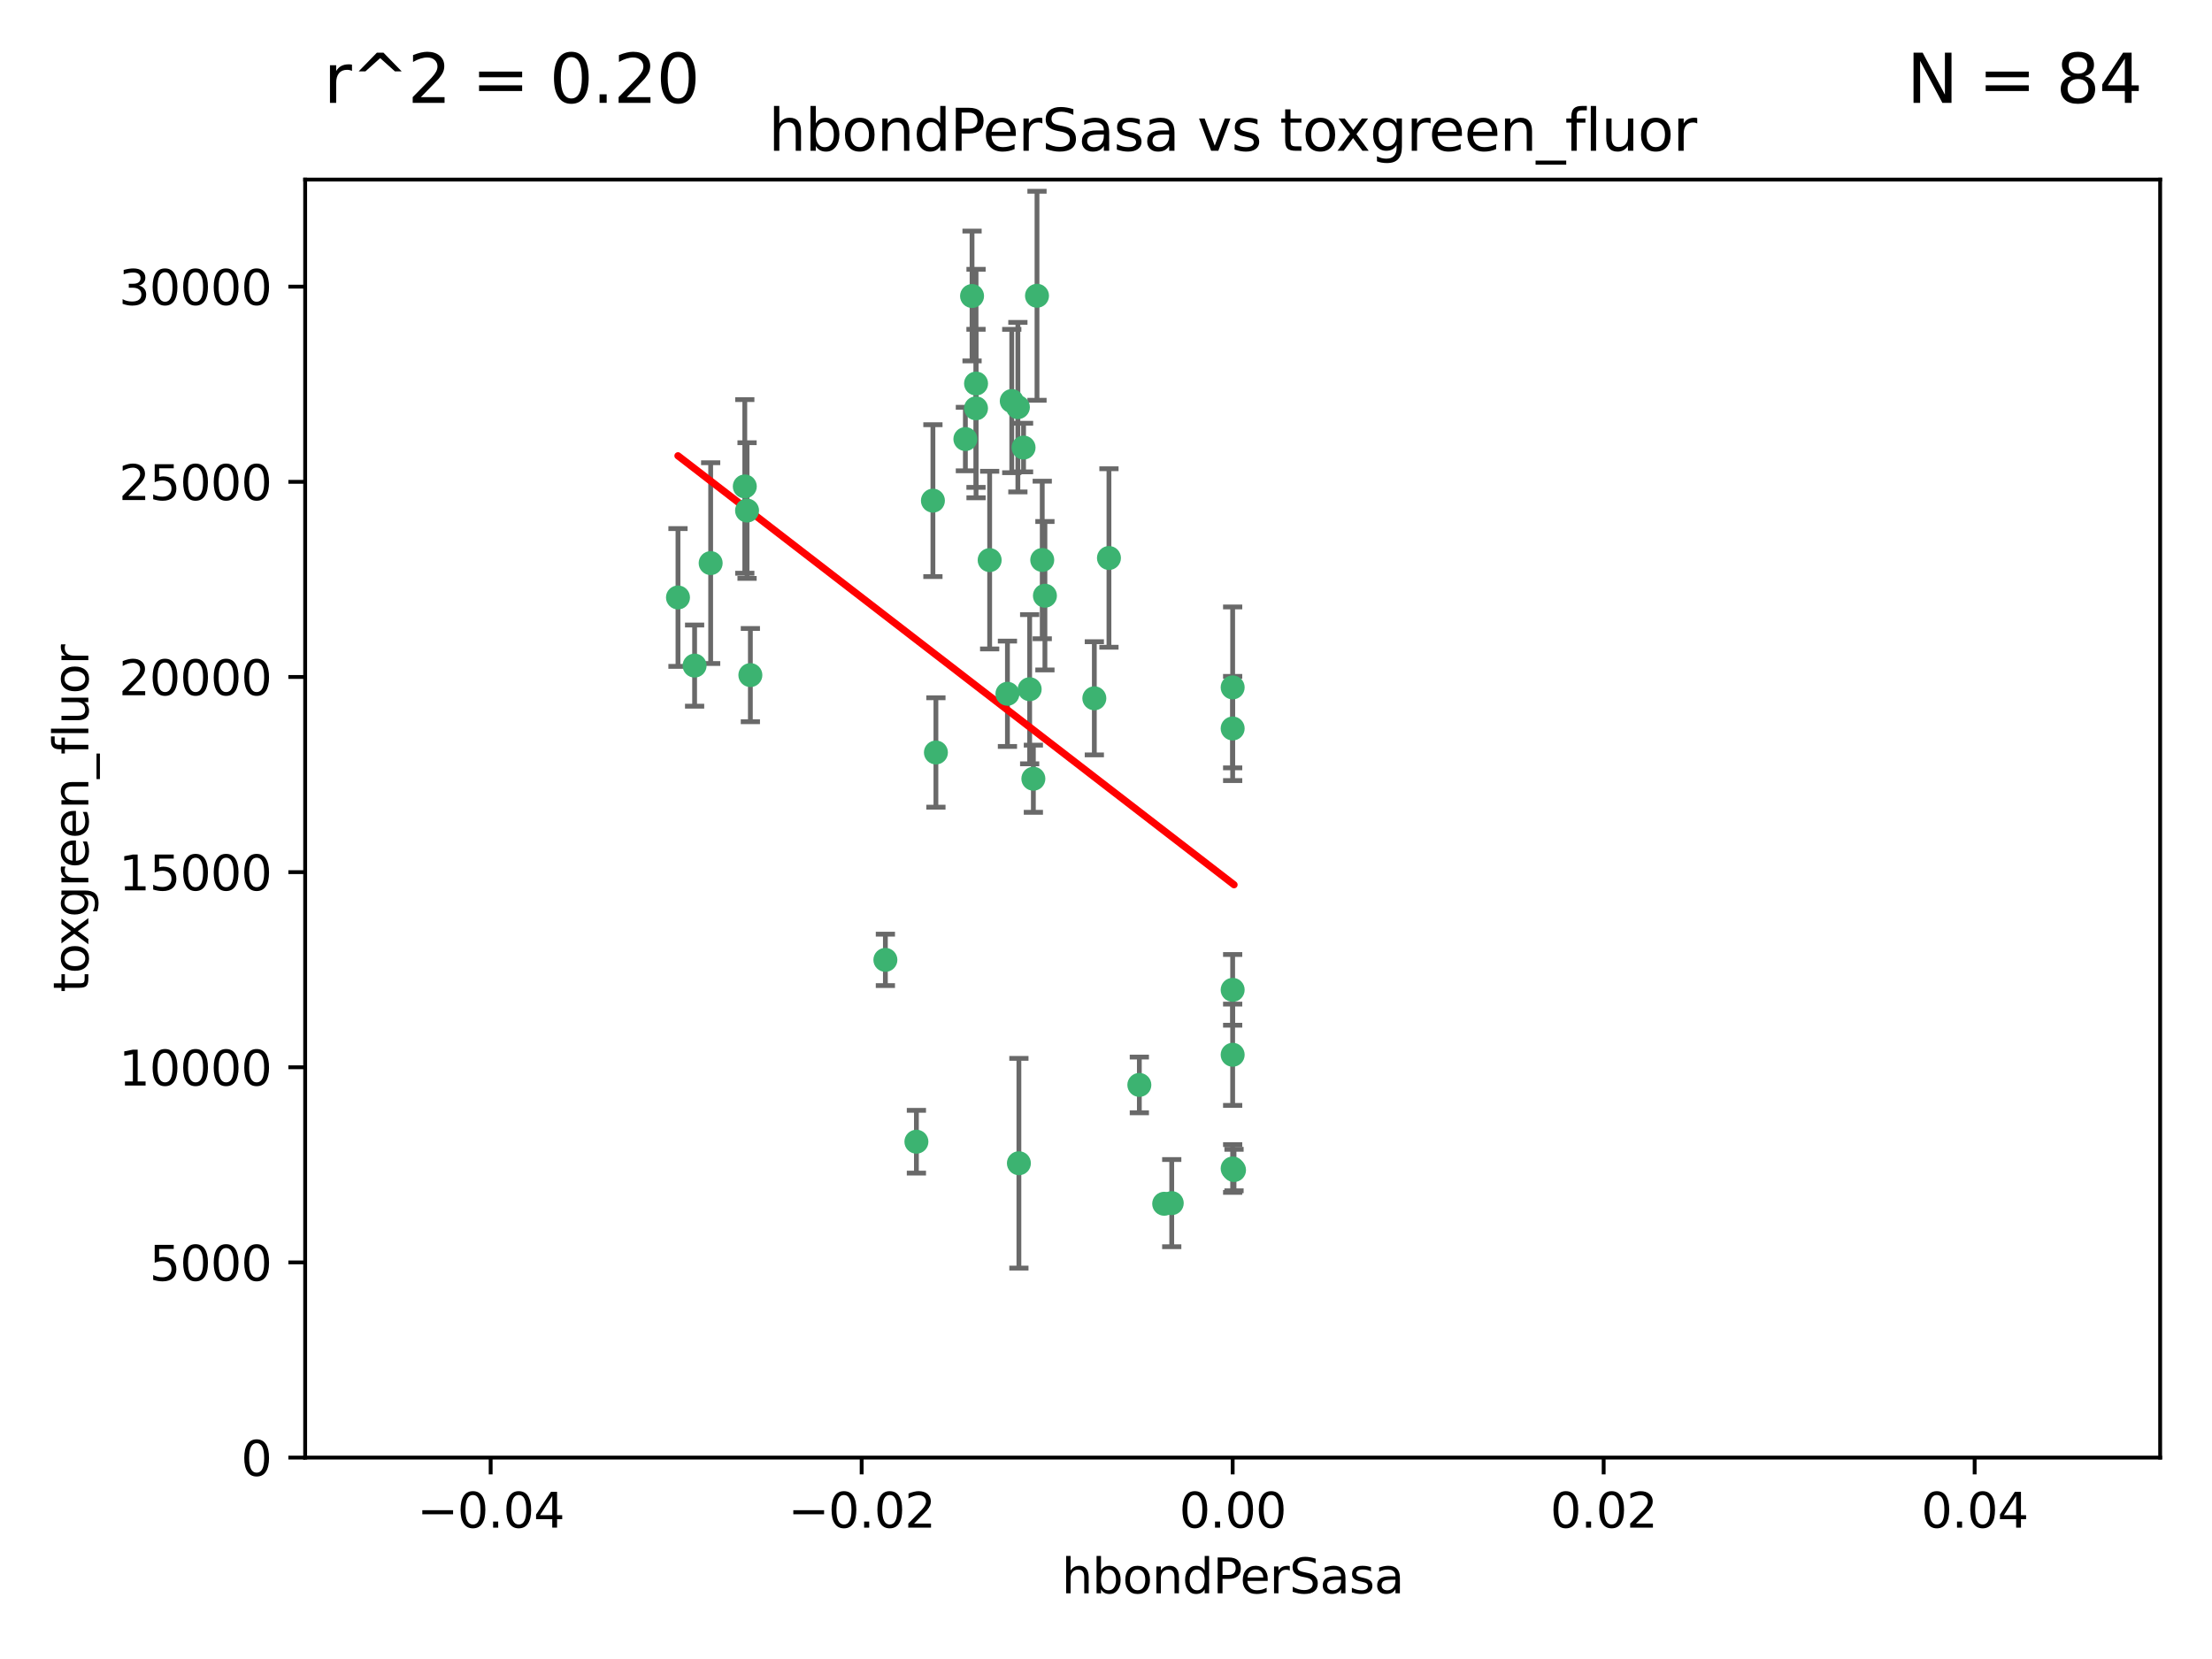 <?xml version="1.0" encoding="utf-8" standalone="no"?>
<!DOCTYPE svg PUBLIC "-//W3C//DTD SVG 1.1//EN"
  "http://www.w3.org/Graphics/SVG/1.1/DTD/svg11.dtd">
<svg xmlns:xlink="http://www.w3.org/1999/xlink" width="460.8pt" height="345.6pt" viewBox="0 0 460.8 345.6" xmlns="http://www.w3.org/2000/svg" version="1.1">
 <defs>
  <style type="text/css">*{stroke-linejoin: round; stroke-linecap: butt}</style>
 </defs>
 <g id="figure_1">
  <g id="patch_1">
   <path d="M 0 345.6 
L 460.8 345.6 
L 460.8 0 
L 0 0 
z
" style="fill: #ffffff"/>
  </g>
  <g id="axes_1">
   <g id="patch_2">
    <path d="M 63.571 303.64 
L 450 303.64 
L 450 37.411 
L 63.571 37.411 
z
" style="fill: #ffffff"/>
   </g>
   <g id="PathCollection_1">
    <defs>
     <path id="m64da4a4732" d="M 0 1.118 
C 0.297 1.118 0.581 1 0.791 0.791 
C 1 0.581 1.118 0.297 1.118 0 
C 1.118 -0.297 1 -0.581 0.791 -0.791 
C 0.581 -1 0.297 -1.118 0 -1.118 
C -0.297 -1.118 -0.581 -1 -0.791 -0.791 
C -1 -0.581 -1.118 -0.297 -1.118 0 
C -1.118 0.297 -1 0.581 -0.791 0.791 
C -0.581 1 -0.297 1.118 0 1.118 
z
" style="stroke: #3cb371"/>
    </defs>
    <g clip-path="url(#p1508c1ece4)">
     <use xlink:href="#m64da4a4732" x="216.026" y="61.614" style="fill: #3cb371; stroke: #3cb371"/>
     <use xlink:href="#m64da4a4732" x="217.677" y="124.1" style="fill: #3cb371; stroke: #3cb371"/>
     <use xlink:href="#m64da4a4732" x="155.626" y="106.358" style="fill: #3cb371; stroke: #3cb371"/>
     <use xlink:href="#m64da4a4732" x="203.329" y="79.9" style="fill: #3cb371; stroke: #3cb371"/>
     <use xlink:href="#m64da4a4732" x="203.319" y="85.062" style="fill: #3cb371; stroke: #3cb371"/>
     <use xlink:href="#m64da4a4732" x="156.315" y="140.634" style="fill: #3cb371; stroke: #3cb371"/>
     <use xlink:href="#m64da4a4732" x="148.044" y="117.306" style="fill: #3cb371; stroke: #3cb371"/>
     <use xlink:href="#m64da4a4732" x="155.154" y="101.33" style="fill: #3cb371; stroke: #3cb371"/>
     <use xlink:href="#m64da4a4732" x="214.498" y="143.574" style="fill: #3cb371; stroke: #3cb371"/>
     <use xlink:href="#m64da4a4732" x="212.043" y="84.817" style="fill: #3cb371; stroke: #3cb371"/>
     <use xlink:href="#m64da4a4732" x="206.164" y="116.682" style="fill: #3cb371; stroke: #3cb371"/>
     <use xlink:href="#m64da4a4732" x="201.107" y="91.463" style="fill: #3cb371; stroke: #3cb371"/>
     <use xlink:href="#m64da4a4732" x="210.768" y="83.54" style="fill: #3cb371; stroke: #3cb371"/>
     <use xlink:href="#m64da4a4732" x="212.255" y="242.324" style="fill: #3cb371; stroke: #3cb371"/>
     <use xlink:href="#m64da4a4732" x="213.226" y="93.237" style="fill: #3cb371; stroke: #3cb371"/>
     <use xlink:href="#m64da4a4732" x="217.118" y="116.65" style="fill: #3cb371; stroke: #3cb371"/>
     <use xlink:href="#m64da4a4732" x="202.496" y="61.664" style="fill: #3cb371; stroke: #3cb371"/>
     <use xlink:href="#m64da4a4732" x="209.868" y="144.527" style="fill: #3cb371; stroke: #3cb371"/>
     <use xlink:href="#m64da4a4732" x="184.442" y="199.958" style="fill: #3cb371; stroke: #3cb371"/>
     <use xlink:href="#m64da4a4732" x="194.344" y="104.293" style="fill: #3cb371; stroke: #3cb371"/>
     <use xlink:href="#m64da4a4732" x="194.968" y="156.754" style="fill: #3cb371; stroke: #3cb371"/>
     <use xlink:href="#m64da4a4732" x="244.095" y="250.635" style="fill: #3cb371; stroke: #3cb371"/>
     <use xlink:href="#m64da4a4732" x="144.699" y="138.657" style="fill: #3cb371; stroke: #3cb371"/>
     <use xlink:href="#m64da4a4732" x="141.236" y="124.464" style="fill: #3cb371; stroke: #3cb371"/>
     <use xlink:href="#m64da4a4732" x="242.524" y="250.767" style="fill: #3cb371; stroke: #3cb371"/>
     <use xlink:href="#m64da4a4732" x="190.904" y="237.838" style="fill: #3cb371; stroke: #3cb371"/>
     <use xlink:href="#m64da4a4732" x="215.269" y="162.223" style="fill: #3cb371; stroke: #3cb371"/>
     <use xlink:href="#m64da4a4732" x="237.346" y="226.007" style="fill: #3cb371; stroke: #3cb371"/>
     <use xlink:href="#m64da4a4732" x="256.786" y="206.203" style="fill: #3cb371; stroke: #3cb371"/>
     <use xlink:href="#m64da4a4732" x="227.97" y="145.468" style="fill: #3cb371; stroke: #3cb371"/>
     <use xlink:href="#m64da4a4732" x="256.786" y="219.726" style="fill: #3cb371; stroke: #3cb371"/>
     <use xlink:href="#m64da4a4732" x="256.786" y="143.2" style="fill: #3cb371; stroke: #3cb371"/>
     <use xlink:href="#m64da4a4732" x="231.015" y="116.24" style="fill: #3cb371; stroke: #3cb371"/>
     <use xlink:href="#m64da4a4732" x="256.786" y="243.416" style="fill: #3cb371; stroke: #3cb371"/>
     <use xlink:href="#m64da4a4732" x="257.069" y="243.742" style="fill: #3cb371; stroke: #3cb371"/>
     <use xlink:href="#m64da4a4732" x="256.786" y="151.755" style="fill: #3cb371; stroke: #3cb371"/>
    </g>
   </g>
   <g id="matplotlib.axis_1">
    <g id="xtick_1">
     <g id="line2d_1">
      <defs>
       <path id="mcb394136bb" d="M 0 0 
L 0 3.5 
" style="stroke: #000000; stroke-width: 0.8"/>
      </defs>
      <g>
       <use xlink:href="#mcb394136bb" x="102.214" y="303.64" style="stroke: #000000; stroke-width: 0.8"/>
      </g>
     </g>
     <g id="text_1">
      <!-- −0.04 -->
      <g transform="translate(86.891 318.238)scale(0.1 -0.1)">
       <defs>
        <path id="DejaVuSans-2212" d="M 678 2272 
L 4684 2272 
L 4684 1741 
L 678 1741 
L 678 2272 
z
" transform="scale(0.016)"/>
        <path id="DejaVuSans-30" d="M 2034 4250 
Q 1547 4250 1301 3770 
Q 1056 3291 1056 2328 
Q 1056 1369 1301 889 
Q 1547 409 2034 409 
Q 2525 409 2770 889 
Q 3016 1369 3016 2328 
Q 3016 3291 2770 3770 
Q 2525 4250 2034 4250 
z
M 2034 4750 
Q 2819 4750 3233 4129 
Q 3647 3509 3647 2328 
Q 3647 1150 3233 529 
Q 2819 -91 2034 -91 
Q 1250 -91 836 529 
Q 422 1150 422 2328 
Q 422 3509 836 4129 
Q 1250 4750 2034 4750 
z
" transform="scale(0.016)"/>
        <path id="DejaVuSans-2e" d="M 684 794 
L 1344 794 
L 1344 0 
L 684 0 
L 684 794 
z
" transform="scale(0.016)"/>
        <path id="DejaVuSans-34" d="M 2419 4116 
L 825 1625 
L 2419 1625 
L 2419 4116 
z
M 2253 4666 
L 3047 4666 
L 3047 1625 
L 3713 1625 
L 3713 1100 
L 3047 1100 
L 3047 0 
L 2419 0 
L 2419 1100 
L 313 1100 
L 313 1709 
L 2253 4666 
z
" transform="scale(0.016)"/>
       </defs>
       <use xlink:href="#DejaVuSans-2212"/>
       <use xlink:href="#DejaVuSans-30" x="83.789"/>
       <use xlink:href="#DejaVuSans-2e" x="147.412"/>
       <use xlink:href="#DejaVuSans-30" x="179.199"/>
       <use xlink:href="#DejaVuSans-34" x="242.822"/>
      </g>
     </g>
    </g>
    <g id="xtick_2">
     <g id="line2d_2">
      <g>
       <use xlink:href="#mcb394136bb" x="179.5" y="303.64" style="stroke: #000000; stroke-width: 0.8"/>
      </g>
     </g>
     <g id="text_2">
      <!-- −0.02 -->
      <g transform="translate(164.177 318.238)scale(0.1 -0.1)">
       <defs>
        <path id="DejaVuSans-32" d="M 1228 531 
L 3431 531 
L 3431 0 
L 469 0 
L 469 531 
Q 828 903 1448 1529 
Q 2069 2156 2228 2338 
Q 2531 2678 2651 2914 
Q 2772 3150 2772 3378 
Q 2772 3750 2511 3984 
Q 2250 4219 1831 4219 
Q 1534 4219 1204 4116 
Q 875 4013 500 3803 
L 500 4441 
Q 881 4594 1212 4672 
Q 1544 4750 1819 4750 
Q 2544 4750 2975 4387 
Q 3406 4025 3406 3419 
Q 3406 3131 3298 2873 
Q 3191 2616 2906 2266 
Q 2828 2175 2409 1742 
Q 1991 1309 1228 531 
z
" transform="scale(0.016)"/>
       </defs>
       <use xlink:href="#DejaVuSans-2212"/>
       <use xlink:href="#DejaVuSans-30" x="83.789"/>
       <use xlink:href="#DejaVuSans-2e" x="147.412"/>
       <use xlink:href="#DejaVuSans-30" x="179.199"/>
       <use xlink:href="#DejaVuSans-32" x="242.822"/>
      </g>
     </g>
    </g>
    <g id="xtick_3">
     <g id="line2d_3">
      <g>
       <use xlink:href="#mcb394136bb" x="256.786" y="303.64" style="stroke: #000000; stroke-width: 0.8"/>
      </g>
     </g>
     <g id="text_3">
      <!-- 0.00 -->
      <g transform="translate(245.653 318.238)scale(0.1 -0.1)">
       <use xlink:href="#DejaVuSans-30"/>
       <use xlink:href="#DejaVuSans-2e" x="63.623"/>
       <use xlink:href="#DejaVuSans-30" x="95.41"/>
       <use xlink:href="#DejaVuSans-30" x="159.033"/>
      </g>
     </g>
    </g>
    <g id="xtick_4">
     <g id="line2d_4">
      <g>
       <use xlink:href="#mcb394136bb" x="334.071" y="303.64" style="stroke: #000000; stroke-width: 0.8"/>
      </g>
     </g>
     <g id="text_4">
      <!-- 0.02 -->
      <g transform="translate(322.939 318.238)scale(0.1 -0.1)">
       <use xlink:href="#DejaVuSans-30"/>
       <use xlink:href="#DejaVuSans-2e" x="63.623"/>
       <use xlink:href="#DejaVuSans-30" x="95.41"/>
       <use xlink:href="#DejaVuSans-32" x="159.033"/>
      </g>
     </g>
    </g>
    <g id="xtick_5">
     <g id="line2d_5">
      <g>
       <use xlink:href="#mcb394136bb" x="411.357" y="303.64" style="stroke: #000000; stroke-width: 0.8"/>
      </g>
     </g>
     <g id="text_5">
      <!-- 0.04 -->
      <g transform="translate(400.224 318.238)scale(0.1 -0.1)">
       <use xlink:href="#DejaVuSans-30"/>
       <use xlink:href="#DejaVuSans-2e" x="63.623"/>
       <use xlink:href="#DejaVuSans-30" x="95.41"/>
       <use xlink:href="#DejaVuSans-34" x="159.033"/>
      </g>
     </g>
    </g>
    <g id="text_6">
     <!-- hbondPerSasa -->
     <g transform="translate(221.168 331.917)scale(0.1 -0.1)">
      <defs>
       <path id="DejaVuSans-68" d="M 3513 2113 
L 3513 0 
L 2938 0 
L 2938 2094 
Q 2938 2591 2744 2837 
Q 2550 3084 2163 3084 
Q 1697 3084 1428 2787 
Q 1159 2491 1159 1978 
L 1159 0 
L 581 0 
L 581 4863 
L 1159 4863 
L 1159 2956 
Q 1366 3272 1645 3428 
Q 1925 3584 2291 3584 
Q 2894 3584 3203 3211 
Q 3513 2838 3513 2113 
z
" transform="scale(0.016)"/>
       <path id="DejaVuSans-62" d="M 3116 1747 
Q 3116 2381 2855 2742 
Q 2594 3103 2138 3103 
Q 1681 3103 1420 2742 
Q 1159 2381 1159 1747 
Q 1159 1113 1420 752 
Q 1681 391 2138 391 
Q 2594 391 2855 752 
Q 3116 1113 3116 1747 
z
M 1159 2969 
Q 1341 3281 1617 3432 
Q 1894 3584 2278 3584 
Q 2916 3584 3314 3078 
Q 3713 2572 3713 1747 
Q 3713 922 3314 415 
Q 2916 -91 2278 -91 
Q 1894 -91 1617 61 
Q 1341 213 1159 525 
L 1159 0 
L 581 0 
L 581 4863 
L 1159 4863 
L 1159 2969 
z
" transform="scale(0.016)"/>
       <path id="DejaVuSans-6f" d="M 1959 3097 
Q 1497 3097 1228 2736 
Q 959 2375 959 1747 
Q 959 1119 1226 758 
Q 1494 397 1959 397 
Q 2419 397 2687 759 
Q 2956 1122 2956 1747 
Q 2956 2369 2687 2733 
Q 2419 3097 1959 3097 
z
M 1959 3584 
Q 2709 3584 3137 3096 
Q 3566 2609 3566 1747 
Q 3566 888 3137 398 
Q 2709 -91 1959 -91 
Q 1206 -91 779 398 
Q 353 888 353 1747 
Q 353 2609 779 3096 
Q 1206 3584 1959 3584 
z
" transform="scale(0.016)"/>
       <path id="DejaVuSans-6e" d="M 3513 2113 
L 3513 0 
L 2938 0 
L 2938 2094 
Q 2938 2591 2744 2837 
Q 2550 3084 2163 3084 
Q 1697 3084 1428 2787 
Q 1159 2491 1159 1978 
L 1159 0 
L 581 0 
L 581 3500 
L 1159 3500 
L 1159 2956 
Q 1366 3272 1645 3428 
Q 1925 3584 2291 3584 
Q 2894 3584 3203 3211 
Q 3513 2838 3513 2113 
z
" transform="scale(0.016)"/>
       <path id="DejaVuSans-64" d="M 2906 2969 
L 2906 4863 
L 3481 4863 
L 3481 0 
L 2906 0 
L 2906 525 
Q 2725 213 2448 61 
Q 2172 -91 1784 -91 
Q 1150 -91 751 415 
Q 353 922 353 1747 
Q 353 2572 751 3078 
Q 1150 3584 1784 3584 
Q 2172 3584 2448 3432 
Q 2725 3281 2906 2969 
z
M 947 1747 
Q 947 1113 1208 752 
Q 1469 391 1925 391 
Q 2381 391 2643 752 
Q 2906 1113 2906 1747 
Q 2906 2381 2643 2742 
Q 2381 3103 1925 3103 
Q 1469 3103 1208 2742 
Q 947 2381 947 1747 
z
" transform="scale(0.016)"/>
       <path id="DejaVuSans-50" d="M 1259 4147 
L 1259 2394 
L 2053 2394 
Q 2494 2394 2734 2622 
Q 2975 2850 2975 3272 
Q 2975 3691 2734 3919 
Q 2494 4147 2053 4147 
L 1259 4147 
z
M 628 4666 
L 2053 4666 
Q 2838 4666 3239 4311 
Q 3641 3956 3641 3272 
Q 3641 2581 3239 2228 
Q 2838 1875 2053 1875 
L 1259 1875 
L 1259 0 
L 628 0 
L 628 4666 
z
" transform="scale(0.016)"/>
       <path id="DejaVuSans-65" d="M 3597 1894 
L 3597 1613 
L 953 1613 
Q 991 1019 1311 708 
Q 1631 397 2203 397 
Q 2534 397 2845 478 
Q 3156 559 3463 722 
L 3463 178 
Q 3153 47 2828 -22 
Q 2503 -91 2169 -91 
Q 1331 -91 842 396 
Q 353 884 353 1716 
Q 353 2575 817 3079 
Q 1281 3584 2069 3584 
Q 2775 3584 3186 3129 
Q 3597 2675 3597 1894 
z
M 3022 2063 
Q 3016 2534 2758 2815 
Q 2500 3097 2075 3097 
Q 1594 3097 1305 2825 
Q 1016 2553 972 2059 
L 3022 2063 
z
" transform="scale(0.016)"/>
       <path id="DejaVuSans-72" d="M 2631 2963 
Q 2534 3019 2420 3045 
Q 2306 3072 2169 3072 
Q 1681 3072 1420 2755 
Q 1159 2438 1159 1844 
L 1159 0 
L 581 0 
L 581 3500 
L 1159 3500 
L 1159 2956 
Q 1341 3275 1631 3429 
Q 1922 3584 2338 3584 
Q 2397 3584 2469 3576 
Q 2541 3569 2628 3553 
L 2631 2963 
z
" transform="scale(0.016)"/>
       <path id="DejaVuSans-53" d="M 3425 4513 
L 3425 3897 
Q 3066 4069 2747 4153 
Q 2428 4238 2131 4238 
Q 1616 4238 1336 4038 
Q 1056 3838 1056 3469 
Q 1056 3159 1242 3001 
Q 1428 2844 1947 2747 
L 2328 2669 
Q 3034 2534 3370 2195 
Q 3706 1856 3706 1288 
Q 3706 609 3251 259 
Q 2797 -91 1919 -91 
Q 1588 -91 1214 -16 
Q 841 59 441 206 
L 441 856 
Q 825 641 1194 531 
Q 1563 422 1919 422 
Q 2459 422 2753 634 
Q 3047 847 3047 1241 
Q 3047 1584 2836 1778 
Q 2625 1972 2144 2069 
L 1759 2144 
Q 1053 2284 737 2584 
Q 422 2884 422 3419 
Q 422 4038 858 4394 
Q 1294 4750 2059 4750 
Q 2388 4750 2728 4690 
Q 3069 4631 3425 4513 
z
" transform="scale(0.016)"/>
       <path id="DejaVuSans-61" d="M 2194 1759 
Q 1497 1759 1228 1600 
Q 959 1441 959 1056 
Q 959 750 1161 570 
Q 1363 391 1709 391 
Q 2188 391 2477 730 
Q 2766 1069 2766 1631 
L 2766 1759 
L 2194 1759 
z
M 3341 1997 
L 3341 0 
L 2766 0 
L 2766 531 
Q 2569 213 2275 61 
Q 1981 -91 1556 -91 
Q 1019 -91 701 211 
Q 384 513 384 1019 
Q 384 1609 779 1909 
Q 1175 2209 1959 2209 
L 2766 2209 
L 2766 2266 
Q 2766 2663 2505 2880 
Q 2244 3097 1772 3097 
Q 1472 3097 1187 3025 
Q 903 2953 641 2809 
L 641 3341 
Q 956 3463 1253 3523 
Q 1550 3584 1831 3584 
Q 2591 3584 2966 3190 
Q 3341 2797 3341 1997 
z
" transform="scale(0.016)"/>
       <path id="DejaVuSans-73" d="M 2834 3397 
L 2834 2853 
Q 2591 2978 2328 3040 
Q 2066 3103 1784 3103 
Q 1356 3103 1142 2972 
Q 928 2841 928 2578 
Q 928 2378 1081 2264 
Q 1234 2150 1697 2047 
L 1894 2003 
Q 2506 1872 2764 1633 
Q 3022 1394 3022 966 
Q 3022 478 2636 193 
Q 2250 -91 1575 -91 
Q 1294 -91 989 -36 
Q 684 19 347 128 
L 347 722 
Q 666 556 975 473 
Q 1284 391 1588 391 
Q 1994 391 2212 530 
Q 2431 669 2431 922 
Q 2431 1156 2273 1281 
Q 2116 1406 1581 1522 
L 1381 1569 
Q 847 1681 609 1914 
Q 372 2147 372 2553 
Q 372 3047 722 3315 
Q 1072 3584 1716 3584 
Q 2034 3584 2315 3537 
Q 2597 3491 2834 3397 
z
" transform="scale(0.016)"/>
      </defs>
      <use xlink:href="#DejaVuSans-68"/>
      <use xlink:href="#DejaVuSans-62" x="63.379"/>
      <use xlink:href="#DejaVuSans-6f" x="126.855"/>
      <use xlink:href="#DejaVuSans-6e" x="188.037"/>
      <use xlink:href="#DejaVuSans-64" x="251.416"/>
      <use xlink:href="#DejaVuSans-50" x="314.893"/>
      <use xlink:href="#DejaVuSans-65" x="371.57"/>
      <use xlink:href="#DejaVuSans-72" x="433.094"/>
      <use xlink:href="#DejaVuSans-53" x="474.207"/>
      <use xlink:href="#DejaVuSans-61" x="537.684"/>
      <use xlink:href="#DejaVuSans-73" x="598.963"/>
      <use xlink:href="#DejaVuSans-61" x="651.062"/>
     </g>
    </g>
   </g>
   <g id="matplotlib.axis_2">
    <g id="ytick_1">
     <g id="line2d_6">
      <defs>
       <path id="m9767c1cd2a" d="M 0 0 
L -3.5 0 
" style="stroke: #000000; stroke-width: 0.8"/>
      </defs>
      <g>
       <use xlink:href="#m9767c1cd2a" x="63.571" y="303.64" style="stroke: #000000; stroke-width: 0.8"/>
      </g>
     </g>
     <g id="text_7">
      <!-- 0 -->
      <g transform="translate(50.209 307.439)scale(0.1 -0.1)">
       <use xlink:href="#DejaVuSans-30"/>
      </g>
     </g>
    </g>
    <g id="ytick_2">
     <g id="line2d_7">
      <g>
       <use xlink:href="#m9767c1cd2a" x="63.571" y="262.986" style="stroke: #000000; stroke-width: 0.8"/>
      </g>
     </g>
     <g id="text_8">
      <!-- 5000 -->
      <g transform="translate(31.121 266.786)scale(0.1 -0.1)">
       <defs>
        <path id="DejaVuSans-35" d="M 691 4666 
L 3169 4666 
L 3169 4134 
L 1269 4134 
L 1269 2991 
Q 1406 3038 1543 3061 
Q 1681 3084 1819 3084 
Q 2600 3084 3056 2656 
Q 3513 2228 3513 1497 
Q 3513 744 3044 326 
Q 2575 -91 1722 -91 
Q 1428 -91 1123 -41 
Q 819 9 494 109 
L 494 744 
Q 775 591 1075 516 
Q 1375 441 1709 441 
Q 2250 441 2565 725 
Q 2881 1009 2881 1497 
Q 2881 1984 2565 2268 
Q 2250 2553 1709 2553 
Q 1456 2553 1204 2497 
Q 953 2441 691 2322 
L 691 4666 
z
" transform="scale(0.016)"/>
       </defs>
       <use xlink:href="#DejaVuSans-35"/>
       <use xlink:href="#DejaVuSans-30" x="63.623"/>
       <use xlink:href="#DejaVuSans-30" x="127.246"/>
       <use xlink:href="#DejaVuSans-30" x="190.869"/>
      </g>
     </g>
    </g>
    <g id="ytick_3">
     <g id="line2d_8">
      <g>
       <use xlink:href="#m9767c1cd2a" x="63.571" y="222.333" style="stroke: #000000; stroke-width: 0.8"/>
      </g>
     </g>
     <g id="text_9">
      <!-- 10000 -->
      <g transform="translate(24.759 226.132)scale(0.1 -0.1)">
       <defs>
        <path id="DejaVuSans-31" d="M 794 531 
L 1825 531 
L 1825 4091 
L 703 3866 
L 703 4441 
L 1819 4666 
L 2450 4666 
L 2450 531 
L 3481 531 
L 3481 0 
L 794 0 
L 794 531 
z
" transform="scale(0.016)"/>
       </defs>
       <use xlink:href="#DejaVuSans-31"/>
       <use xlink:href="#DejaVuSans-30" x="63.623"/>
       <use xlink:href="#DejaVuSans-30" x="127.246"/>
       <use xlink:href="#DejaVuSans-30" x="190.869"/>
       <use xlink:href="#DejaVuSans-30" x="254.492"/>
      </g>
     </g>
    </g>
    <g id="ytick_4">
     <g id="line2d_9">
      <g>
       <use xlink:href="#m9767c1cd2a" x="63.571" y="181.679" style="stroke: #000000; stroke-width: 0.8"/>
      </g>
     </g>
     <g id="text_10">
      <!-- 15000 -->
      <g transform="translate(24.759 185.478)scale(0.1 -0.1)">
       <use xlink:href="#DejaVuSans-31"/>
       <use xlink:href="#DejaVuSans-35" x="63.623"/>
       <use xlink:href="#DejaVuSans-30" x="127.246"/>
       <use xlink:href="#DejaVuSans-30" x="190.869"/>
       <use xlink:href="#DejaVuSans-30" x="254.492"/>
      </g>
     </g>
    </g>
    <g id="ytick_5">
     <g id="line2d_10">
      <g>
       <use xlink:href="#m9767c1cd2a" x="63.571" y="141.026" style="stroke: #000000; stroke-width: 0.8"/>
      </g>
     </g>
     <g id="text_11">
      <!-- 20000 -->
      <g transform="translate(24.759 144.825)scale(0.1 -0.1)">
       <use xlink:href="#DejaVuSans-32"/>
       <use xlink:href="#DejaVuSans-30" x="63.623"/>
       <use xlink:href="#DejaVuSans-30" x="127.246"/>
       <use xlink:href="#DejaVuSans-30" x="190.869"/>
       <use xlink:href="#DejaVuSans-30" x="254.492"/>
      </g>
     </g>
    </g>
    <g id="ytick_6">
     <g id="line2d_11">
      <g>
       <use xlink:href="#m9767c1cd2a" x="63.571" y="100.372" style="stroke: #000000; stroke-width: 0.8"/>
      </g>
     </g>
     <g id="text_12">
      <!-- 25000 -->
      <g transform="translate(24.759 104.171)scale(0.1 -0.1)">
       <use xlink:href="#DejaVuSans-32"/>
       <use xlink:href="#DejaVuSans-35" x="63.623"/>
       <use xlink:href="#DejaVuSans-30" x="127.246"/>
       <use xlink:href="#DejaVuSans-30" x="190.869"/>
       <use xlink:href="#DejaVuSans-30" x="254.492"/>
      </g>
     </g>
    </g>
    <g id="ytick_7">
     <g id="line2d_12">
      <g>
       <use xlink:href="#m9767c1cd2a" x="63.571" y="59.718" style="stroke: #000000; stroke-width: 0.8"/>
      </g>
     </g>
     <g id="text_13">
      <!-- 30000 -->
      <g transform="translate(24.759 63.518)scale(0.1 -0.1)">
       <defs>
        <path id="DejaVuSans-33" d="M 2597 2516 
Q 3050 2419 3304 2112 
Q 3559 1806 3559 1356 
Q 3559 666 3084 287 
Q 2609 -91 1734 -91 
Q 1441 -91 1130 -33 
Q 819 25 488 141 
L 488 750 
Q 750 597 1062 519 
Q 1375 441 1716 441 
Q 2309 441 2620 675 
Q 2931 909 2931 1356 
Q 2931 1769 2642 2001 
Q 2353 2234 1838 2234 
L 1294 2234 
L 1294 2753 
L 1863 2753 
Q 2328 2753 2575 2939 
Q 2822 3125 2822 3475 
Q 2822 3834 2567 4026 
Q 2313 4219 1838 4219 
Q 1578 4219 1281 4162 
Q 984 4106 628 3988 
L 628 4550 
Q 988 4650 1302 4700 
Q 1616 4750 1894 4750 
Q 2613 4750 3031 4423 
Q 3450 4097 3450 3541 
Q 3450 3153 3228 2886 
Q 3006 2619 2597 2516 
z
" transform="scale(0.016)"/>
       </defs>
       <use xlink:href="#DejaVuSans-33"/>
       <use xlink:href="#DejaVuSans-30" x="63.623"/>
       <use xlink:href="#DejaVuSans-30" x="127.246"/>
       <use xlink:href="#DejaVuSans-30" x="190.869"/>
       <use xlink:href="#DejaVuSans-30" x="254.492"/>
      </g>
     </g>
    </g>
    <g id="text_14">
     <!-- toxgreen_fluor -->
     <g transform="translate(18.401 206.72)rotate(-90)scale(0.1 -0.1)">
      <defs>
       <path id="DejaVuSans-74" d="M 1172 4494 
L 1172 3500 
L 2356 3500 
L 2356 3053 
L 1172 3053 
L 1172 1153 
Q 1172 725 1289 603 
Q 1406 481 1766 481 
L 2356 481 
L 2356 0 
L 1766 0 
Q 1100 0 847 248 
Q 594 497 594 1153 
L 594 3053 
L 172 3053 
L 172 3500 
L 594 3500 
L 594 4494 
L 1172 4494 
z
" transform="scale(0.016)"/>
       <path id="DejaVuSans-78" d="M 3513 3500 
L 2247 1797 
L 3578 0 
L 2900 0 
L 1881 1375 
L 863 0 
L 184 0 
L 1544 1831 
L 300 3500 
L 978 3500 
L 1906 2253 
L 2834 3500 
L 3513 3500 
z
" transform="scale(0.016)"/>
       <path id="DejaVuSans-67" d="M 2906 1791 
Q 2906 2416 2648 2759 
Q 2391 3103 1925 3103 
Q 1463 3103 1205 2759 
Q 947 2416 947 1791 
Q 947 1169 1205 825 
Q 1463 481 1925 481 
Q 2391 481 2648 825 
Q 2906 1169 2906 1791 
z
M 3481 434 
Q 3481 -459 3084 -895 
Q 2688 -1331 1869 -1331 
Q 1566 -1331 1297 -1286 
Q 1028 -1241 775 -1147 
L 775 -588 
Q 1028 -725 1275 -790 
Q 1522 -856 1778 -856 
Q 2344 -856 2625 -561 
Q 2906 -266 2906 331 
L 2906 616 
Q 2728 306 2450 153 
Q 2172 0 1784 0 
Q 1141 0 747 490 
Q 353 981 353 1791 
Q 353 2603 747 3093 
Q 1141 3584 1784 3584 
Q 2172 3584 2450 3431 
Q 2728 3278 2906 2969 
L 2906 3500 
L 3481 3500 
L 3481 434 
z
" transform="scale(0.016)"/>
       <path id="DejaVuSans-5f" d="M 3263 -1063 
L 3263 -1509 
L -63 -1509 
L -63 -1063 
L 3263 -1063 
z
" transform="scale(0.016)"/>
       <path id="DejaVuSans-66" d="M 2375 4863 
L 2375 4384 
L 1825 4384 
Q 1516 4384 1395 4259 
Q 1275 4134 1275 3809 
L 1275 3500 
L 2222 3500 
L 2222 3053 
L 1275 3053 
L 1275 0 
L 697 0 
L 697 3053 
L 147 3053 
L 147 3500 
L 697 3500 
L 697 3744 
Q 697 4328 969 4595 
Q 1241 4863 1831 4863 
L 2375 4863 
z
" transform="scale(0.016)"/>
       <path id="DejaVuSans-6c" d="M 603 4863 
L 1178 4863 
L 1178 0 
L 603 0 
L 603 4863 
z
" transform="scale(0.016)"/>
       <path id="DejaVuSans-75" d="M 544 1381 
L 544 3500 
L 1119 3500 
L 1119 1403 
Q 1119 906 1312 657 
Q 1506 409 1894 409 
Q 2359 409 2629 706 
Q 2900 1003 2900 1516 
L 2900 3500 
L 3475 3500 
L 3475 0 
L 2900 0 
L 2900 538 
Q 2691 219 2414 64 
Q 2138 -91 1772 -91 
Q 1169 -91 856 284 
Q 544 659 544 1381 
z
M 1991 3584 
L 1991 3584 
z
" transform="scale(0.016)"/>
      </defs>
      <use xlink:href="#DejaVuSans-74"/>
      <use xlink:href="#DejaVuSans-6f" x="39.209"/>
      <use xlink:href="#DejaVuSans-78" x="97.266"/>
      <use xlink:href="#DejaVuSans-67" x="156.445"/>
      <use xlink:href="#DejaVuSans-72" x="219.922"/>
      <use xlink:href="#DejaVuSans-65" x="258.785"/>
      <use xlink:href="#DejaVuSans-65" x="320.309"/>
      <use xlink:href="#DejaVuSans-6e" x="381.832"/>
      <use xlink:href="#DejaVuSans-5f" x="445.211"/>
      <use xlink:href="#DejaVuSans-66" x="495.211"/>
      <use xlink:href="#DejaVuSans-6c" x="530.416"/>
      <use xlink:href="#DejaVuSans-75" x="558.199"/>
      <use xlink:href="#DejaVuSans-6f" x="621.578"/>
      <use xlink:href="#DejaVuSans-72" x="682.76"/>
     </g>
    </g>
   </g>
   <g id="LineCollection_1">
    <path d="M 216.026 83.38 
L 216.026 39.848 
" clip-path="url(#p1508c1ece4)" style="fill: none; stroke: #696969"/>
    <path d="M 217.677 139.562 
L 217.677 108.638 
" clip-path="url(#p1508c1ece4)" style="fill: none; stroke: #696969"/>
    <path d="M 155.626 120.489 
L 155.626 92.227 
" clip-path="url(#p1508c1ece4)" style="fill: none; stroke: #696969"/>
    <path d="M 203.329 103.698 
L 203.329 56.102 
" clip-path="url(#p1508c1ece4)" style="fill: none; stroke: #696969"/>
    <path d="M 203.319 101.528 
L 203.319 68.595 
" clip-path="url(#p1508c1ece4)" style="fill: none; stroke: #696969"/>
    <path d="M 156.315 150.349 
L 156.315 130.92 
" clip-path="url(#p1508c1ece4)" style="fill: none; stroke: #696969"/>
    <path d="M 148.044 138.218 
L 148.044 96.393 
" clip-path="url(#p1508c1ece4)" style="fill: none; stroke: #696969"/>
    <path d="M 155.154 119.415 
L 155.154 83.245 
" clip-path="url(#p1508c1ece4)" style="fill: none; stroke: #696969"/>
    <path d="M 214.498 159.116 
L 214.498 128.031 
" clip-path="url(#p1508c1ece4)" style="fill: none; stroke: #696969"/>
    <path d="M 212.043 102.476 
L 212.043 67.157 
" clip-path="url(#p1508c1ece4)" style="fill: none; stroke: #696969"/>
    <path d="M 206.164 135.19 
L 206.164 98.175 
" clip-path="url(#p1508c1ece4)" style="fill: none; stroke: #696969"/>
    <path d="M 201.107 98.075 
L 201.107 84.85 
" clip-path="url(#p1508c1ece4)" style="fill: none; stroke: #696969"/>
    <path d="M 210.768 98.468 
L 210.768 68.613 
" clip-path="url(#p1508c1ece4)" style="fill: none; stroke: #696969"/>
    <path d="M 212.255 264.166 
L 212.255 220.481 
" clip-path="url(#p1508c1ece4)" style="fill: none; stroke: #696969"/>
    <path d="M 213.226 98.3 
L 213.226 88.175 
" clip-path="url(#p1508c1ece4)" style="fill: none; stroke: #696969"/>
    <path d="M 217.118 133.058 
L 217.118 100.243 
" clip-path="url(#p1508c1ece4)" style="fill: none; stroke: #696969"/>
    <path d="M 202.496 75.185 
L 202.496 48.142 
" clip-path="url(#p1508c1ece4)" style="fill: none; stroke: #696969"/>
    <path d="M 209.868 155.498 
L 209.868 133.556 
" clip-path="url(#p1508c1ece4)" style="fill: none; stroke: #696969"/>
    <path d="M 184.442 205.31 
L 184.442 194.605 
" clip-path="url(#p1508c1ece4)" style="fill: none; stroke: #696969"/>
    <path d="M 194.344 120.111 
L 194.344 88.475 
" clip-path="url(#p1508c1ece4)" style="fill: none; stroke: #696969"/>
    <path d="M 194.968 168.148 
L 194.968 145.359 
" clip-path="url(#p1508c1ece4)" style="fill: none; stroke: #696969"/>
    <path d="M 244.095 259.717 
L 244.095 241.553 
" clip-path="url(#p1508c1ece4)" style="fill: none; stroke: #696969"/>
    <path d="M 144.699 147.112 
L 144.699 130.202 
" clip-path="url(#p1508c1ece4)" style="fill: none; stroke: #696969"/>
    <path d="M 141.236 138.816 
L 141.236 110.112 
" clip-path="url(#p1508c1ece4)" style="fill: none; stroke: #696969"/>
    <path d="M 242.524 251.458 
L 242.524 250.077 
" clip-path="url(#p1508c1ece4)" style="fill: none; stroke: #696969"/>
    <path d="M 190.904 244.374 
L 190.904 231.301 
" clip-path="url(#p1508c1ece4)" style="fill: none; stroke: #696969"/>
    <path d="M 215.269 169.217 
L 215.269 155.229 
" clip-path="url(#p1508c1ece4)" style="fill: none; stroke: #696969"/>
    <path d="M 237.346 231.811 
L 237.346 220.203 
" clip-path="url(#p1508c1ece4)" style="fill: none; stroke: #696969"/>
    <path d="M 256.786 213.569 
L 256.786 198.836 
" clip-path="url(#p1508c1ece4)" style="fill: none; stroke: #696969"/>
    <path d="M 227.97 157.254 
L 227.97 133.683 
" clip-path="url(#p1508c1ece4)" style="fill: none; stroke: #696969"/>
    <path d="M 256.786 230.277 
L 256.786 209.176 
" clip-path="url(#p1508c1ece4)" style="fill: none; stroke: #696969"/>
    <path d="M 256.786 159.961 
L 256.786 126.439 
" clip-path="url(#p1508c1ece4)" style="fill: none; stroke: #696969"/>
    <path d="M 231.015 134.83 
L 231.015 97.649 
" clip-path="url(#p1508c1ece4)" style="fill: none; stroke: #696969"/>
    <path d="M 256.786 248.392 
L 256.786 238.44 
" clip-path="url(#p1508c1ece4)" style="fill: none; stroke: #696969"/>
    <path d="M 257.069 248.063 
L 257.069 239.42 
" clip-path="url(#p1508c1ece4)" style="fill: none; stroke: #696969"/>
    <path d="M 256.786 162.606 
L 256.786 140.905 
" clip-path="url(#p1508c1ece4)" style="fill: none; stroke: #696969"/>
   </g>
   <g id="line2d_13">
    <defs>
     <path id="m1ce59ecd99" d="M 2 0 
L -2 -0 
" style="stroke: #696969"/>
    </defs>
    <g clip-path="url(#p1508c1ece4)">
     <use xlink:href="#m1ce59ecd99" x="216.026" y="83.38" style="fill: #696969; stroke: #696969"/>
     <use xlink:href="#m1ce59ecd99" x="217.677" y="139.562" style="fill: #696969; stroke: #696969"/>
     <use xlink:href="#m1ce59ecd99" x="155.626" y="120.489" style="fill: #696969; stroke: #696969"/>
     <use xlink:href="#m1ce59ecd99" x="203.329" y="103.698" style="fill: #696969; stroke: #696969"/>
     <use xlink:href="#m1ce59ecd99" x="203.319" y="101.528" style="fill: #696969; stroke: #696969"/>
     <use xlink:href="#m1ce59ecd99" x="156.315" y="150.349" style="fill: #696969; stroke: #696969"/>
     <use xlink:href="#m1ce59ecd99" x="148.044" y="138.218" style="fill: #696969; stroke: #696969"/>
     <use xlink:href="#m1ce59ecd99" x="155.154" y="119.415" style="fill: #696969; stroke: #696969"/>
     <use xlink:href="#m1ce59ecd99" x="214.498" y="159.116" style="fill: #696969; stroke: #696969"/>
     <use xlink:href="#m1ce59ecd99" x="212.043" y="102.476" style="fill: #696969; stroke: #696969"/>
     <use xlink:href="#m1ce59ecd99" x="206.164" y="135.19" style="fill: #696969; stroke: #696969"/>
     <use xlink:href="#m1ce59ecd99" x="201.107" y="98.075" style="fill: #696969; stroke: #696969"/>
     <use xlink:href="#m1ce59ecd99" x="210.768" y="98.468" style="fill: #696969; stroke: #696969"/>
     <use xlink:href="#m1ce59ecd99" x="212.255" y="264.166" style="fill: #696969; stroke: #696969"/>
     <use xlink:href="#m1ce59ecd99" x="213.226" y="98.3" style="fill: #696969; stroke: #696969"/>
     <use xlink:href="#m1ce59ecd99" x="217.118" y="133.058" style="fill: #696969; stroke: #696969"/>
     <use xlink:href="#m1ce59ecd99" x="202.496" y="75.185" style="fill: #696969; stroke: #696969"/>
     <use xlink:href="#m1ce59ecd99" x="209.868" y="155.498" style="fill: #696969; stroke: #696969"/>
     <use xlink:href="#m1ce59ecd99" x="184.442" y="205.31" style="fill: #696969; stroke: #696969"/>
     <use xlink:href="#m1ce59ecd99" x="194.344" y="120.111" style="fill: #696969; stroke: #696969"/>
     <use xlink:href="#m1ce59ecd99" x="194.968" y="168.148" style="fill: #696969; stroke: #696969"/>
     <use xlink:href="#m1ce59ecd99" x="244.095" y="259.717" style="fill: #696969; stroke: #696969"/>
     <use xlink:href="#m1ce59ecd99" x="144.699" y="147.112" style="fill: #696969; stroke: #696969"/>
     <use xlink:href="#m1ce59ecd99" x="141.236" y="138.816" style="fill: #696969; stroke: #696969"/>
     <use xlink:href="#m1ce59ecd99" x="242.524" y="251.458" style="fill: #696969; stroke: #696969"/>
     <use xlink:href="#m1ce59ecd99" x="190.904" y="244.374" style="fill: #696969; stroke: #696969"/>
     <use xlink:href="#m1ce59ecd99" x="215.269" y="169.217" style="fill: #696969; stroke: #696969"/>
     <use xlink:href="#m1ce59ecd99" x="237.346" y="231.811" style="fill: #696969; stroke: #696969"/>
     <use xlink:href="#m1ce59ecd99" x="256.786" y="213.569" style="fill: #696969; stroke: #696969"/>
     <use xlink:href="#m1ce59ecd99" x="227.97" y="157.254" style="fill: #696969; stroke: #696969"/>
     <use xlink:href="#m1ce59ecd99" x="256.786" y="230.277" style="fill: #696969; stroke: #696969"/>
     <use xlink:href="#m1ce59ecd99" x="256.786" y="159.961" style="fill: #696969; stroke: #696969"/>
     <use xlink:href="#m1ce59ecd99" x="231.015" y="134.83" style="fill: #696969; stroke: #696969"/>
     <use xlink:href="#m1ce59ecd99" x="256.786" y="248.392" style="fill: #696969; stroke: #696969"/>
     <use xlink:href="#m1ce59ecd99" x="257.069" y="248.063" style="fill: #696969; stroke: #696969"/>
     <use xlink:href="#m1ce59ecd99" x="256.786" y="162.606" style="fill: #696969; stroke: #696969"/>
    </g>
   </g>
   <g id="line2d_14">
    <g clip-path="url(#p1508c1ece4)">
     <use xlink:href="#m1ce59ecd99" x="216.026" y="39.848" style="fill: #696969; stroke: #696969"/>
     <use xlink:href="#m1ce59ecd99" x="217.677" y="108.638" style="fill: #696969; stroke: #696969"/>
     <use xlink:href="#m1ce59ecd99" x="155.626" y="92.227" style="fill: #696969; stroke: #696969"/>
     <use xlink:href="#m1ce59ecd99" x="203.329" y="56.102" style="fill: #696969; stroke: #696969"/>
     <use xlink:href="#m1ce59ecd99" x="203.319" y="68.595" style="fill: #696969; stroke: #696969"/>
     <use xlink:href="#m1ce59ecd99" x="156.315" y="130.92" style="fill: #696969; stroke: #696969"/>
     <use xlink:href="#m1ce59ecd99" x="148.044" y="96.393" style="fill: #696969; stroke: #696969"/>
     <use xlink:href="#m1ce59ecd99" x="155.154" y="83.245" style="fill: #696969; stroke: #696969"/>
     <use xlink:href="#m1ce59ecd99" x="214.498" y="128.031" style="fill: #696969; stroke: #696969"/>
     <use xlink:href="#m1ce59ecd99" x="212.043" y="67.157" style="fill: #696969; stroke: #696969"/>
     <use xlink:href="#m1ce59ecd99" x="206.164" y="98.175" style="fill: #696969; stroke: #696969"/>
     <use xlink:href="#m1ce59ecd99" x="201.107" y="84.85" style="fill: #696969; stroke: #696969"/>
     <use xlink:href="#m1ce59ecd99" x="210.768" y="68.613" style="fill: #696969; stroke: #696969"/>
     <use xlink:href="#m1ce59ecd99" x="212.255" y="220.481" style="fill: #696969; stroke: #696969"/>
     <use xlink:href="#m1ce59ecd99" x="213.226" y="88.175" style="fill: #696969; stroke: #696969"/>
     <use xlink:href="#m1ce59ecd99" x="217.118" y="100.243" style="fill: #696969; stroke: #696969"/>
     <use xlink:href="#m1ce59ecd99" x="202.496" y="48.142" style="fill: #696969; stroke: #696969"/>
     <use xlink:href="#m1ce59ecd99" x="209.868" y="133.556" style="fill: #696969; stroke: #696969"/>
     <use xlink:href="#m1ce59ecd99" x="184.442" y="194.605" style="fill: #696969; stroke: #696969"/>
     <use xlink:href="#m1ce59ecd99" x="194.344" y="88.475" style="fill: #696969; stroke: #696969"/>
     <use xlink:href="#m1ce59ecd99" x="194.968" y="145.359" style="fill: #696969; stroke: #696969"/>
     <use xlink:href="#m1ce59ecd99" x="244.095" y="241.553" style="fill: #696969; stroke: #696969"/>
     <use xlink:href="#m1ce59ecd99" x="144.699" y="130.202" style="fill: #696969; stroke: #696969"/>
     <use xlink:href="#m1ce59ecd99" x="141.236" y="110.112" style="fill: #696969; stroke: #696969"/>
     <use xlink:href="#m1ce59ecd99" x="242.524" y="250.077" style="fill: #696969; stroke: #696969"/>
     <use xlink:href="#m1ce59ecd99" x="190.904" y="231.301" style="fill: #696969; stroke: #696969"/>
     <use xlink:href="#m1ce59ecd99" x="215.269" y="155.229" style="fill: #696969; stroke: #696969"/>
     <use xlink:href="#m1ce59ecd99" x="237.346" y="220.203" style="fill: #696969; stroke: #696969"/>
     <use xlink:href="#m1ce59ecd99" x="256.786" y="198.836" style="fill: #696969; stroke: #696969"/>
     <use xlink:href="#m1ce59ecd99" x="227.97" y="133.683" style="fill: #696969; stroke: #696969"/>
     <use xlink:href="#m1ce59ecd99" x="256.786" y="209.176" style="fill: #696969; stroke: #696969"/>
     <use xlink:href="#m1ce59ecd99" x="256.786" y="126.439" style="fill: #696969; stroke: #696969"/>
     <use xlink:href="#m1ce59ecd99" x="231.015" y="97.649" style="fill: #696969; stroke: #696969"/>
     <use xlink:href="#m1ce59ecd99" x="256.786" y="238.44" style="fill: #696969; stroke: #696969"/>
     <use xlink:href="#m1ce59ecd99" x="257.069" y="239.42" style="fill: #696969; stroke: #696969"/>
     <use xlink:href="#m1ce59ecd99" x="256.786" y="140.905" style="fill: #696969; stroke: #696969"/>
    </g>
   </g>
   <g id="line2d_15">
    <path d="M 216.026 152.644 
L 217.677 153.917 
L 155.626 106.05 
L 203.329 142.849 
L 203.319 142.842 
L 156.315 106.581 
L 148.044 100.201 
L 155.154 105.686 
L 214.498 151.465 
L 212.043 149.571 
L 206.164 145.036 
L 201.107 141.135 
L 210.768 148.587 
L 212.255 149.734 
L 213.226 150.484 
L 217.118 153.486 
L 202.496 142.206 
L 209.868 147.893 
L 184.442 128.279 
L 194.344 135.918 
L 194.968 136.399 
L 244.095 174.297 
L 144.699 97.62 
L 141.236 94.949 
L 242.524 173.085 
L 190.904 133.264 
L 215.269 152.06 
L 237.346 169.09 
L 256.786 184.086 
L 227.97 161.858 
L 256.786 184.086 
L 256.786 184.086 
L 231.015 164.206 
L 256.786 184.086 
L 257.069 184.305 
L 256.786 184.086 
" clip-path="url(#p1508c1ece4)" style="fill: none; stroke: #ff0000; stroke-width: 1.5; stroke-linecap: square"/>
   </g>
   <g id="line2d_16">
    <defs>
     <path id="m84bf528c15" d="M 0 2 
C 0.53 2 1.039 1.789 1.414 1.414 
C 1.789 1.039 2 0.53 2 0 
C 2 -0.53 1.789 -1.039 1.414 -1.414 
C 1.039 -1.789 0.53 -2 0 -2 
C -0.53 -2 -1.039 -1.789 -1.414 -1.414 
C -1.789 -1.039 -2 -0.53 -2 0 
C -2 0.53 -1.789 1.039 -1.414 1.414 
C -1.039 1.789 -0.53 2 0 2 
z
" style="stroke: #3cb371"/>
    </defs>
    <g clip-path="url(#p1508c1ece4)">
     <use xlink:href="#m84bf528c15" x="216.026" y="61.614" style="fill: #3cb371; stroke: #3cb371"/>
     <use xlink:href="#m84bf528c15" x="217.677" y="124.1" style="fill: #3cb371; stroke: #3cb371"/>
     <use xlink:href="#m84bf528c15" x="155.626" y="106.358" style="fill: #3cb371; stroke: #3cb371"/>
     <use xlink:href="#m84bf528c15" x="203.329" y="79.9" style="fill: #3cb371; stroke: #3cb371"/>
     <use xlink:href="#m84bf528c15" x="203.319" y="85.062" style="fill: #3cb371; stroke: #3cb371"/>
     <use xlink:href="#m84bf528c15" x="156.315" y="140.634" style="fill: #3cb371; stroke: #3cb371"/>
     <use xlink:href="#m84bf528c15" x="148.044" y="117.306" style="fill: #3cb371; stroke: #3cb371"/>
     <use xlink:href="#m84bf528c15" x="155.154" y="101.33" style="fill: #3cb371; stroke: #3cb371"/>
     <use xlink:href="#m84bf528c15" x="214.498" y="143.574" style="fill: #3cb371; stroke: #3cb371"/>
     <use xlink:href="#m84bf528c15" x="212.043" y="84.817" style="fill: #3cb371; stroke: #3cb371"/>
     <use xlink:href="#m84bf528c15" x="206.164" y="116.682" style="fill: #3cb371; stroke: #3cb371"/>
     <use xlink:href="#m84bf528c15" x="201.107" y="91.463" style="fill: #3cb371; stroke: #3cb371"/>
     <use xlink:href="#m84bf528c15" x="210.768" y="83.54" style="fill: #3cb371; stroke: #3cb371"/>
     <use xlink:href="#m84bf528c15" x="212.255" y="242.324" style="fill: #3cb371; stroke: #3cb371"/>
     <use xlink:href="#m84bf528c15" x="213.226" y="93.237" style="fill: #3cb371; stroke: #3cb371"/>
     <use xlink:href="#m84bf528c15" x="217.118" y="116.65" style="fill: #3cb371; stroke: #3cb371"/>
     <use xlink:href="#m84bf528c15" x="202.496" y="61.664" style="fill: #3cb371; stroke: #3cb371"/>
     <use xlink:href="#m84bf528c15" x="209.868" y="144.527" style="fill: #3cb371; stroke: #3cb371"/>
     <use xlink:href="#m84bf528c15" x="184.442" y="199.958" style="fill: #3cb371; stroke: #3cb371"/>
     <use xlink:href="#m84bf528c15" x="194.344" y="104.293" style="fill: #3cb371; stroke: #3cb371"/>
     <use xlink:href="#m84bf528c15" x="194.968" y="156.754" style="fill: #3cb371; stroke: #3cb371"/>
     <use xlink:href="#m84bf528c15" x="244.095" y="250.635" style="fill: #3cb371; stroke: #3cb371"/>
     <use xlink:href="#m84bf528c15" x="144.699" y="138.657" style="fill: #3cb371; stroke: #3cb371"/>
     <use xlink:href="#m84bf528c15" x="141.236" y="124.464" style="fill: #3cb371; stroke: #3cb371"/>
     <use xlink:href="#m84bf528c15" x="242.524" y="250.767" style="fill: #3cb371; stroke: #3cb371"/>
     <use xlink:href="#m84bf528c15" x="190.904" y="237.838" style="fill: #3cb371; stroke: #3cb371"/>
     <use xlink:href="#m84bf528c15" x="215.269" y="162.223" style="fill: #3cb371; stroke: #3cb371"/>
     <use xlink:href="#m84bf528c15" x="237.346" y="226.007" style="fill: #3cb371; stroke: #3cb371"/>
     <use xlink:href="#m84bf528c15" x="256.786" y="206.203" style="fill: #3cb371; stroke: #3cb371"/>
     <use xlink:href="#m84bf528c15" x="227.97" y="145.468" style="fill: #3cb371; stroke: #3cb371"/>
     <use xlink:href="#m84bf528c15" x="256.786" y="219.726" style="fill: #3cb371; stroke: #3cb371"/>
     <use xlink:href="#m84bf528c15" x="256.786" y="143.2" style="fill: #3cb371; stroke: #3cb371"/>
     <use xlink:href="#m84bf528c15" x="231.015" y="116.24" style="fill: #3cb371; stroke: #3cb371"/>
     <use xlink:href="#m84bf528c15" x="256.786" y="243.416" style="fill: #3cb371; stroke: #3cb371"/>
     <use xlink:href="#m84bf528c15" x="257.069" y="243.742" style="fill: #3cb371; stroke: #3cb371"/>
     <use xlink:href="#m84bf528c15" x="256.786" y="151.755" style="fill: #3cb371; stroke: #3cb371"/>
    </g>
   </g>
   <g id="patch_3">
    <path d="M 63.571 303.64 
L 63.571 37.411 
" style="fill: none; stroke: #000000; stroke-width: 0.8; stroke-linejoin: miter; stroke-linecap: square"/>
   </g>
   <g id="patch_4">
    <path d="M 450 303.64 
L 450 37.411 
" style="fill: none; stroke: #000000; stroke-width: 0.8; stroke-linejoin: miter; stroke-linecap: square"/>
   </g>
   <g id="patch_5">
    <path d="M 63.571 303.64 
L 450 303.64 
" style="fill: none; stroke: #000000; stroke-width: 0.8; stroke-linejoin: miter; stroke-linecap: square"/>
   </g>
   <g id="patch_6">
    <path d="M 63.571 37.411 
L 450 37.411 
" style="fill: none; stroke: #000000; stroke-width: 0.8; stroke-linejoin: miter; stroke-linecap: square"/>
   </g>
   <g id="text_15">
    <!-- N = 84 -->
    <g transform="translate(397.217 21.426)scale(0.14 -0.14)">
     <defs>
      <path id="DejaVuSans-4e" d="M 628 4666 
L 1478 4666 
L 3547 763 
L 3547 4666 
L 4159 4666 
L 4159 0 
L 3309 0 
L 1241 3903 
L 1241 0 
L 628 0 
L 628 4666 
z
" transform="scale(0.016)"/>
      <path id="DejaVuSans-20" transform="scale(0.016)"/>
      <path id="DejaVuSans-3d" d="M 678 2906 
L 4684 2906 
L 4684 2381 
L 678 2381 
L 678 2906 
z
M 678 1631 
L 4684 1631 
L 4684 1100 
L 678 1100 
L 678 1631 
z
" transform="scale(0.016)"/>
      <path id="DejaVuSans-38" d="M 2034 2216 
Q 1584 2216 1326 1975 
Q 1069 1734 1069 1313 
Q 1069 891 1326 650 
Q 1584 409 2034 409 
Q 2484 409 2743 651 
Q 3003 894 3003 1313 
Q 3003 1734 2745 1975 
Q 2488 2216 2034 2216 
z
M 1403 2484 
Q 997 2584 770 2862 
Q 544 3141 544 3541 
Q 544 4100 942 4425 
Q 1341 4750 2034 4750 
Q 2731 4750 3128 4425 
Q 3525 4100 3525 3541 
Q 3525 3141 3298 2862 
Q 3072 2584 2669 2484 
Q 3125 2378 3379 2068 
Q 3634 1759 3634 1313 
Q 3634 634 3220 271 
Q 2806 -91 2034 -91 
Q 1263 -91 848 271 
Q 434 634 434 1313 
Q 434 1759 690 2068 
Q 947 2378 1403 2484 
z
M 1172 3481 
Q 1172 3119 1398 2916 
Q 1625 2713 2034 2713 
Q 2441 2713 2670 2916 
Q 2900 3119 2900 3481 
Q 2900 3844 2670 4047 
Q 2441 4250 2034 4250 
Q 1625 4250 1398 4047 
Q 1172 3844 1172 3481 
z
" transform="scale(0.016)"/>
     </defs>
     <use xlink:href="#DejaVuSans-4e"/>
     <use xlink:href="#DejaVuSans-20" x="74.805"/>
     <use xlink:href="#DejaVuSans-3d" x="106.592"/>
     <use xlink:href="#DejaVuSans-20" x="190.381"/>
     <use xlink:href="#DejaVuSans-38" x="222.168"/>
     <use xlink:href="#DejaVuSans-34" x="285.791"/>
    </g>
   </g>
   <g id="text_16">
    <!-- r^2 = 0.20 -->
    <g transform="translate(67.436 21.426)scale(0.14 -0.14)">
     <defs>
      <path id="DejaVuSans-5e" d="M 2988 4666 
L 4684 2925 
L 4056 2925 
L 2681 4159 
L 1306 2925 
L 678 2925 
L 2375 4666 
L 2988 4666 
z
" transform="scale(0.016)"/>
     </defs>
     <use xlink:href="#DejaVuSans-72"/>
     <use xlink:href="#DejaVuSans-5e" x="41.113"/>
     <use xlink:href="#DejaVuSans-32" x="124.902"/>
     <use xlink:href="#DejaVuSans-20" x="188.525"/>
     <use xlink:href="#DejaVuSans-3d" x="220.312"/>
     <use xlink:href="#DejaVuSans-20" x="304.102"/>
     <use xlink:href="#DejaVuSans-30" x="335.889"/>
     <use xlink:href="#DejaVuSans-2e" x="399.512"/>
     <use xlink:href="#DejaVuSans-32" x="431.299"/>
     <use xlink:href="#DejaVuSans-30" x="494.922"/>
    </g>
   </g>
   <g id="text_17">
    <!-- hbondPerSasa vs toxgreen_fluor -->
    <g transform="translate(160.12 31.411)scale(0.12 -0.12)">
     <defs>
      <path id="DejaVuSans-76" d="M 191 3500 
L 800 3500 
L 1894 563 
L 2988 3500 
L 3597 3500 
L 2284 0 
L 1503 0 
L 191 3500 
z
" transform="scale(0.016)"/>
     </defs>
     <use xlink:href="#DejaVuSans-68"/>
     <use xlink:href="#DejaVuSans-62" x="63.379"/>
     <use xlink:href="#DejaVuSans-6f" x="126.855"/>
     <use xlink:href="#DejaVuSans-6e" x="188.037"/>
     <use xlink:href="#DejaVuSans-64" x="251.416"/>
     <use xlink:href="#DejaVuSans-50" x="314.893"/>
     <use xlink:href="#DejaVuSans-65" x="371.57"/>
     <use xlink:href="#DejaVuSans-72" x="433.094"/>
     <use xlink:href="#DejaVuSans-53" x="474.207"/>
     <use xlink:href="#DejaVuSans-61" x="537.684"/>
     <use xlink:href="#DejaVuSans-73" x="598.963"/>
     <use xlink:href="#DejaVuSans-61" x="651.062"/>
     <use xlink:href="#DejaVuSans-20" x="712.342"/>
     <use xlink:href="#DejaVuSans-76" x="744.129"/>
     <use xlink:href="#DejaVuSans-73" x="803.309"/>
     <use xlink:href="#DejaVuSans-20" x="855.408"/>
     <use xlink:href="#DejaVuSans-74" x="887.195"/>
     <use xlink:href="#DejaVuSans-6f" x="926.404"/>
     <use xlink:href="#DejaVuSans-78" x="984.461"/>
     <use xlink:href="#DejaVuSans-67" x="1043.641"/>
     <use xlink:href="#DejaVuSans-72" x="1107.117"/>
     <use xlink:href="#DejaVuSans-65" x="1145.98"/>
     <use xlink:href="#DejaVuSans-65" x="1207.504"/>
     <use xlink:href="#DejaVuSans-6e" x="1269.027"/>
     <use xlink:href="#DejaVuSans-5f" x="1332.406"/>
     <use xlink:href="#DejaVuSans-66" x="1382.406"/>
     <use xlink:href="#DejaVuSans-6c" x="1417.611"/>
     <use xlink:href="#DejaVuSans-75" x="1445.395"/>
     <use xlink:href="#DejaVuSans-6f" x="1508.773"/>
     <use xlink:href="#DejaVuSans-72" x="1569.955"/>
    </g>
   </g>
  </g>
 </g>
 <defs>
  <clipPath id="p1508c1ece4">
   <rect x="63.571" y="37.411" width="386.429" height="266.229"/>
  </clipPath>
 </defs>
</svg>

